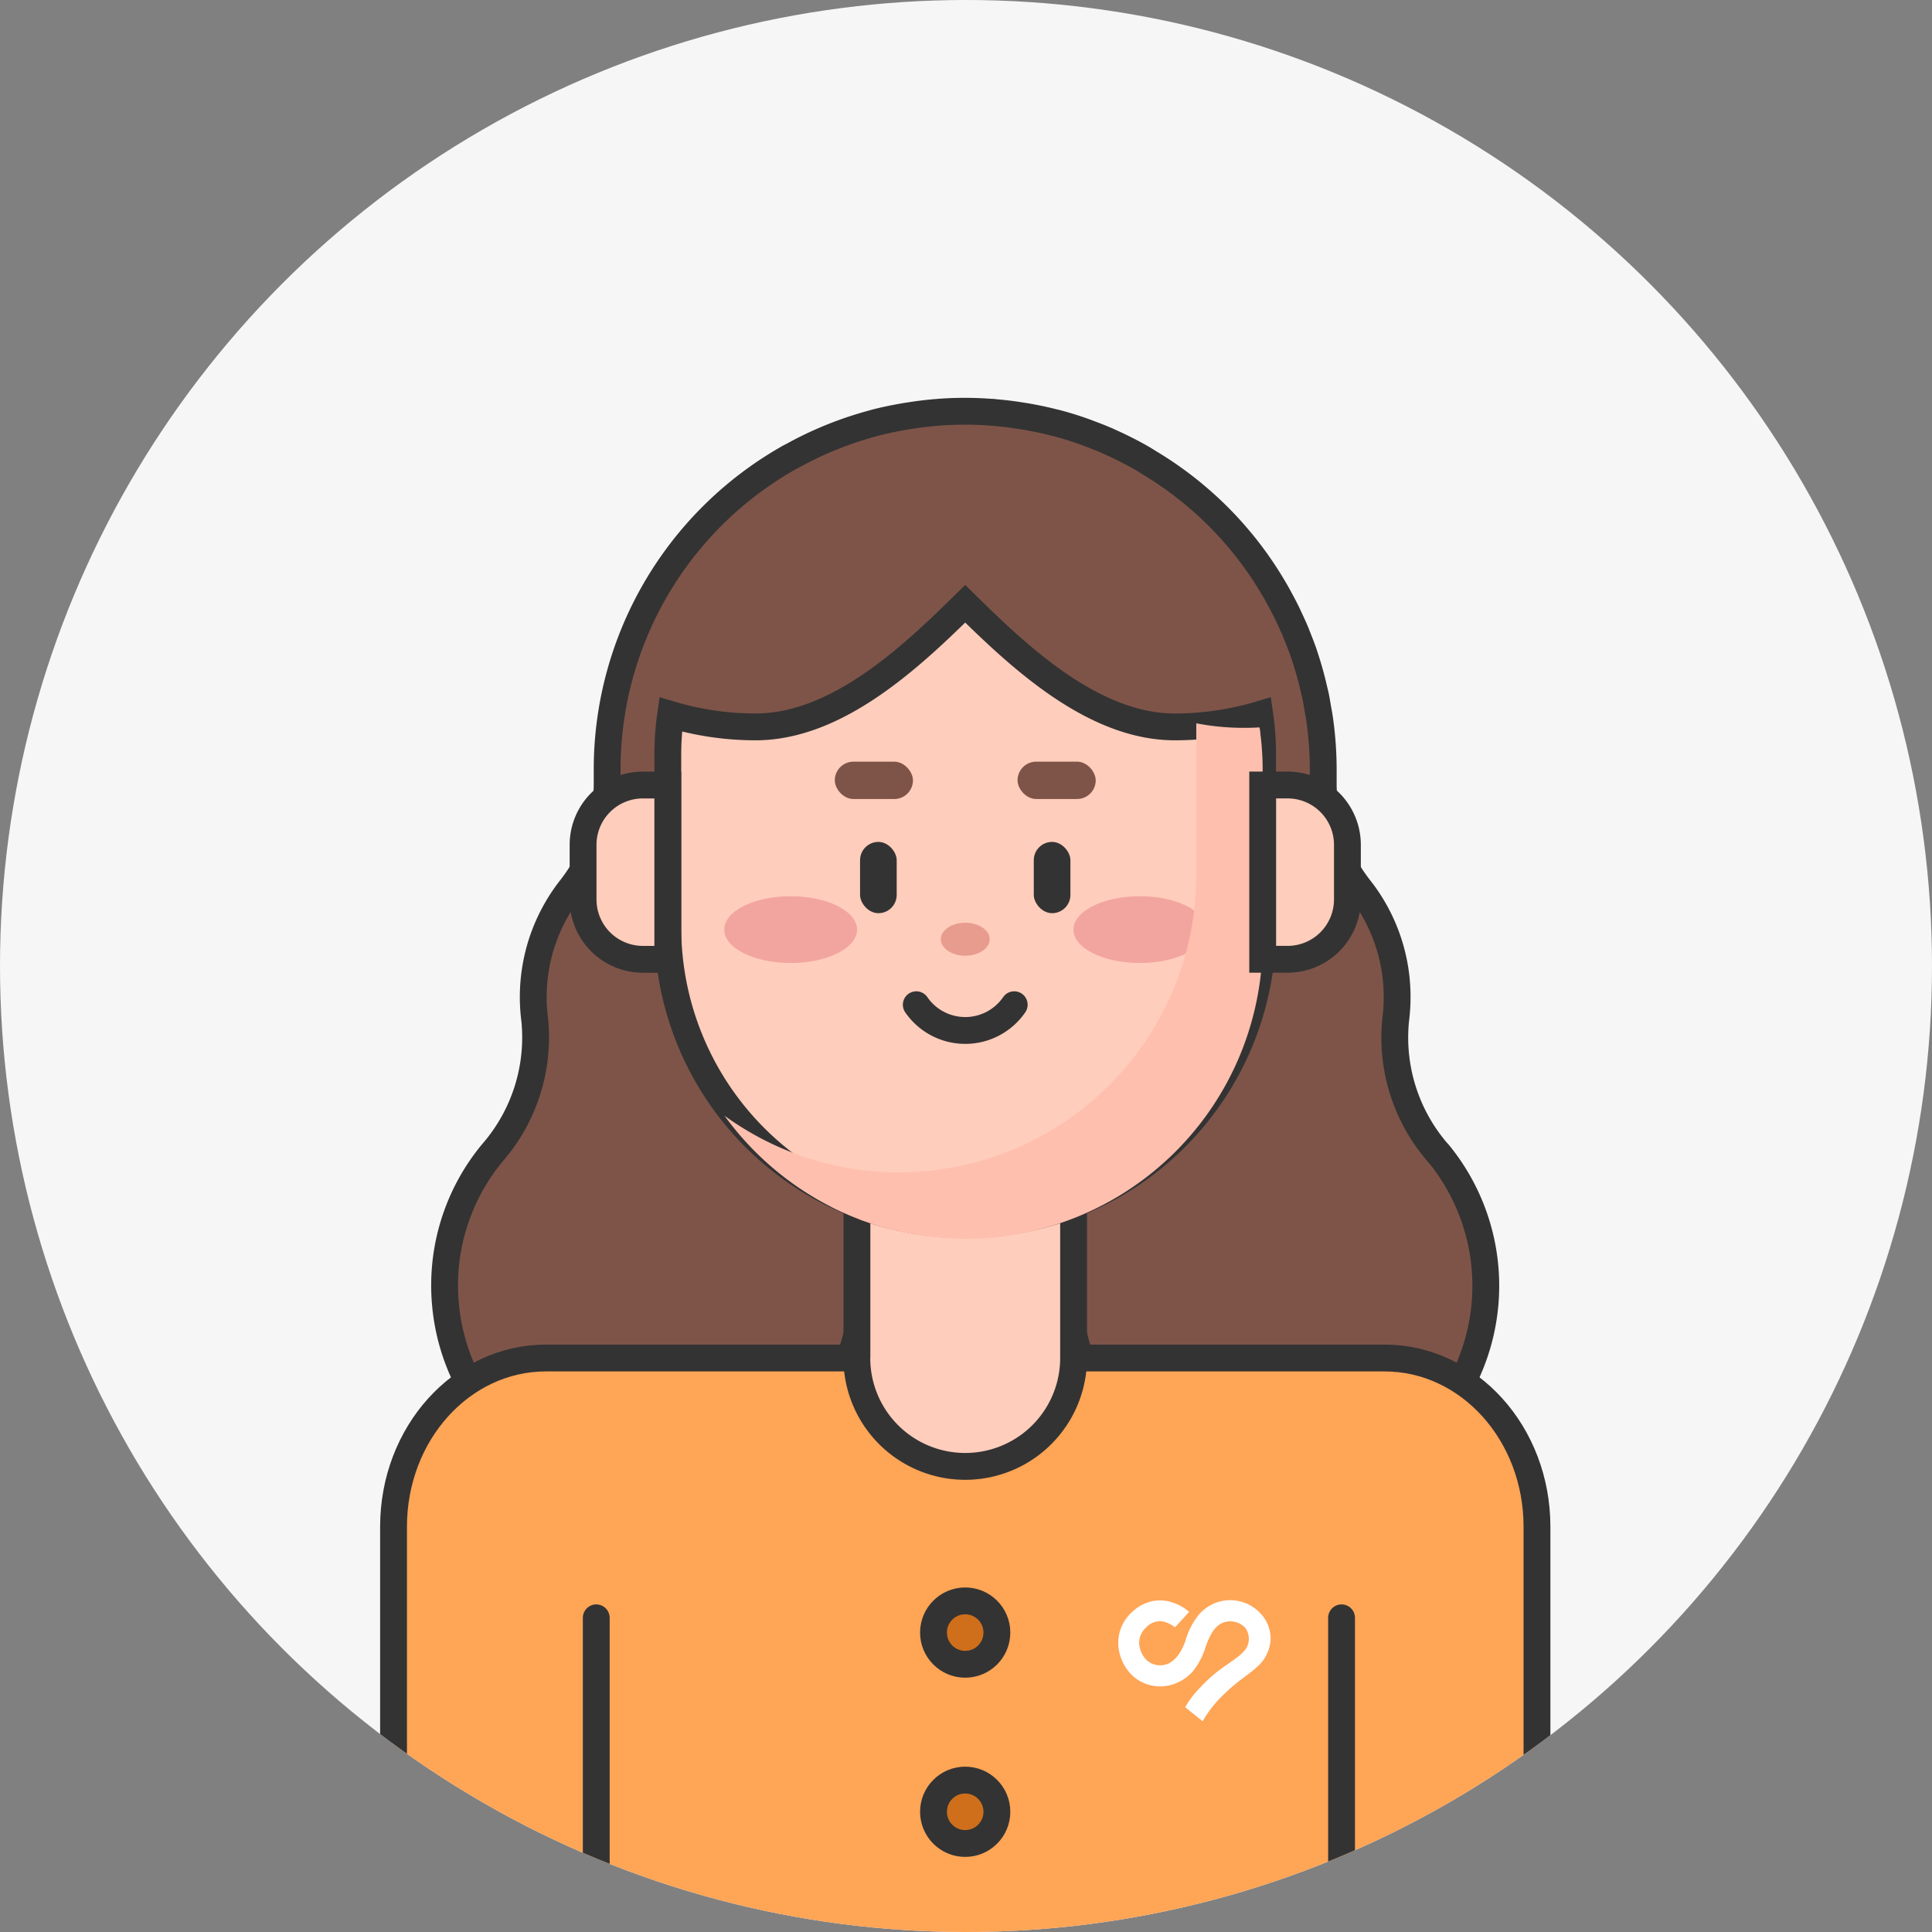 <svg xmlns="http://www.w3.org/2000/svg" xmlns:xlink="http://www.w3.org/1999/xlink" width="108" height="108" viewBox="0 0 108 108">
  <rect x="0" y="0" width="108" height="108" fill="#808080" stroke="none"/>
  <defs>
    <clipPath id="clip-path">
      <circle id="타원_376" data-name="타원 376" cx="54" cy="54" r="54" transform="translate(3067 1525)" fill="#f1f1f1"/>
    </clipPath>
  </defs>
  <g id="woman_02" transform="translate(-3067 -1525)" clip-path="url(#clip-path)">
    <circle id="타원_585" data-name="타원 585" cx="54" cy="54" r="54" transform="translate(3067 1525)" fill="#f6f6f6"/>
    <g id="그룹_2979" data-name="그룹 2979" transform="translate(2644.818 1228.961)">
      <path id="패스_4802" data-name="패스 4802" d="M503.094,360.5a9.822,9.822,0,0,1-2.375-7.452,9.981,9.981,0,0,0,.081-1.271,9.774,9.774,0,0,0-2.121-6.1,9.535,9.535,0,0,1-2.01-5.928v-.707a20,20,0,0,0-.224-2.955h0c-.023-.152-.056-.3-.081-.452-.043-.248-.082-.5-.134-.742-.02-.091-.046-.181-.067-.274a19.944,19.944,0,0,0-.544-1.946c-.014-.042-.026-.086-.041-.129-.1-.289-.212-.572-.324-.854-.04-.1-.076-.2-.118-.3-.114-.275-.239-.545-.365-.813-.047-.1-.092-.2-.141-.3-.132-.27-.274-.535-.418-.8-.049-.091-.1-.181-.148-.27-.153-.27-.314-.534-.479-.8-.047-.075-.094-.149-.142-.224q-.263-.405-.545-.8c-.042-.058-.085-.117-.128-.174-.2-.272-.4-.538-.618-.8-.03-.038-.063-.075-.094-.113-.229-.275-.463-.545-.706-.809l-.028-.03a19.991,19.991,0,0,0-4.381-3.553c-.068-.041-.133-.085-.2-.125-.044-.025-.086-.055-.13-.08-.43-.252-.873-.481-1.323-.7l-.058-.029c-.237-.11-.474-.22-.72-.33l-.039-.015c-.288-.124-.581-.235-.876-.346l-.051-.02c-.05-.02-.1-.037-.151-.057-.548-.2-1.106-.375-1.676-.524l-.011,0c-.025-.008-.052-.012-.078-.018-.479-.124-.967-.227-1.459-.315l-.03-.006c-.052-.01-.109-.017-.164-.026-.537-.091-1.081-.162-1.631-.208l-.161-.019-.065,0c-.485-.036-.974-.057-1.468-.057-.517,0-1.025.017-1.533.059s-1.021.1-1.524.181l-.043.005-.313.051-.041.008c-.5.087-1,.189-1.487.313a.254.254,0,0,1-.039.008c-.049.013-.1.03-.145.043a19.915,19.915,0,0,0-4.311,1.706l-.025.013-.209.113c-.1.053-.2.1-.29.158a20.012,20.012,0,0,0-10.052,17.353v.707a9.531,9.531,0,0,1-2.01,5.928,9.826,9.826,0,0,0-2.039,7.366,9.822,9.822,0,0,1-2.376,7.452,11.62,11.62,0,0,0-2.612,8.475,11.683,11.683,0,0,0,23.318-1.066c0-.027,0-.052,0-.08a19.957,19.957,0,0,0,11.47,0c0,.027,0,.053,0,.08a11.683,11.683,0,1,0,20.705-7.409Z" transform="translate(-0.518)" fill="#7e5449" stroke="#333" stroke-linecap="round" stroke-linejoin="round" stroke-width="1.5"/>
      <path id="패스_4803" data-name="패스 4803" d="M499.587,381.52H452.693c-4.7,0-8.512,4.221-8.512,9.429v23.559H508.1V390.949C508.1,385.741,504.288,381.52,499.587,381.52Z" transform="translate(0 -9.567)" fill="#ffa556" stroke="#333" stroke-linecap="round" stroke-linejoin="round" stroke-width="1.5"/>
      <path id="패스_4804" data-name="패스 4804" d="M474.767,365.483v13.486c0,.032-.005.064-.005.095a6.058,6.058,0,0,0,12.116,0V365.483Z" transform="translate(-4.682 -7.111)" fill="#ffcdbb" stroke="#333" stroke-miterlimit="10" stroke-width="1.5"/>
      <line id="선_299" data-name="선 299" y1="17.972" transform="translate(497.176 386.476)" fill="#ffd24f" stroke="#333" stroke-linecap="round" stroke-linejoin="round" stroke-width="1.5"/>
      <line id="선_300" data-name="선 300" y1="17.972" transform="translate(455.513 386.476)" fill="#ffd24f" stroke="#333" stroke-linecap="round" stroke-linejoin="round" stroke-width="1.5"/>
      <path id="패스_4805" data-name="패스 4805" d="M495.534,340.21v9.612a16.624,16.624,0,0,1-33.249,0V340.21a15.632,15.632,0,0,1,.161-2.287,16.6,16.6,0,0,0,4.743.694c4.565,0,8.706-3.912,11.721-6.884,3.015,2.973,7.156,6.884,11.721,6.884a16.6,16.6,0,0,0,4.743-.694A15.632,15.632,0,0,1,495.534,340.21Z" transform="translate(-2.772 -1.944)" fill="#ffcdbb" stroke="#333" stroke-miterlimit="10" stroke-width="1.5"/>
      <ellipse id="타원_354" data-name="타원 354" cx="3.713" cy="1.867" rx="3.713" ry="1.867" transform="translate(462.667 346.138)" fill="#f2a59e"/>
      <ellipse id="타원_355" data-name="타원 355" cx="3.713" cy="1.867" rx="3.713" ry="1.867" transform="translate(482.187 346.138)" fill="#f2a59e"/>
      <rect id="사각형_1359" data-name="사각형 1359" width="4.37" height="2.088" rx="1.044" transform="translate(468.847 338.617)" fill="#7e5449"/>
      <rect id="사각형_1360" data-name="사각형 1360" width="4.37" height="2.088" rx="1.044" transform="translate(483.433 340.704) rotate(-180)" fill="#7e5449"/>
      <path id="패스_4806" data-name="패스 4806" d="M496.109,342.2v9.612a16.626,16.626,0,0,1-16.624,16.624c-.407,0-.813-.017-1.211-.051-.254-.008-.508-.034-.762-.068l-.195-.025a5.942,5.942,0,0,1-.678-.11,1.806,1.806,0,0,1-.3-.051c-.279-.042-.559-.11-.838-.178-.017,0-.025-.008-.042-.008-.313-.076-.618-.161-.923-.254a.026.026,0,0,0-.017-.008c-.3-.093-.6-.2-.889-.3-.042-.017-.076-.034-.119-.051-.279-.11-.559-.22-.83-.347-.3-.127-.584-.271-.872-.423a16.806,16.806,0,0,1-5.784-5.005,16.758,16.758,0,0,0,4.531,2.329A16.628,16.628,0,0,0,492.4,348.1v-8.477a13.921,13.921,0,0,0,2.676.254c.288,0,.567-.008.855-.025a1.147,1.147,0,0,1,.042.246.447.447,0,0,1,.008.11c.042.313.076.644.093.965C496.1,341.516,496.109,341.855,496.109,342.2Z" transform="translate(-3.345 -3.151)" fill="#ffbfae" style="mix-blend-mode: darken;isolation: isolate"/>
      <path id="사각형_1361" data-name="사각형 1361" d="M3.344,0H4.736a0,0,0,0,1,0,0V9.743a0,0,0,0,1,0,0H3.344A3.344,3.344,0,0,1,0,6.4V3.344A3.344,3.344,0,0,1,3.344,0Z" transform="translate(454.776 339.922)" fill="#ffcdbb" stroke="#333" stroke-miterlimit="10" stroke-width="1.5"/>
      <path id="사각형_1362" data-name="사각형 1362" d="M3.344,0H4.736a0,0,0,0,1,0,0V9.743a0,0,0,0,1,0,0H3.344A3.344,3.344,0,0,1,0,6.4V3.344A3.344,3.344,0,0,1,3.344,0Z" transform="translate(497.503 349.664) rotate(-180)" fill="#ffcdbb" stroke="#333" stroke-miterlimit="10" stroke-width="1.5"/>
      <path id="패스_4807" data-name="패스 4807" d="M478.686,358.2a3.323,3.323,0,0,0,5.474,0" transform="translate(-5.283 -5.996)" fill="#ffcdbb" stroke="#333" stroke-linecap="round" stroke-linejoin="round" stroke-width="1.5"/>
      <rect id="사각형_1363" data-name="사각형 1363" width="2.048" height="3.985" rx="1.024" transform="translate(470.26 343.102)" fill="#333"/>
      <rect id="사각형_1364" data-name="사각형 1364" width="2.048" height="3.985" rx="1.024" transform="translate(482.019 347.087) rotate(180)" fill="#333"/>
      <ellipse id="타원_356" data-name="타원 356" cx="1.366" cy="0.921" rx="1.366" ry="0.921" transform="translate(474.774 347.621)" fill="#e89c8e" style="mix-blend-mode: darken;isolation: isolate"/>
      <circle id="타원_360" data-name="타원 360" cx="1.772" cy="1.772" r="1.772" transform="translate(474.365 385.529)" fill="#cf6f1b" stroke="#333" stroke-linecap="round" stroke-linejoin="round" stroke-width="1.5"/>
      <circle id="타원_361" data-name="타원 361" cx="1.772" cy="1.772" r="1.772" transform="translate(474.365 395.547)" fill="#cf6f1b" stroke="#333" stroke-linecap="round" stroke-linejoin="round" stroke-width="1.5"/>
      <path id="패스_4824" data-name="패스 4824" d="M118.231,326.958l-.988-.794a5.412,5.412,0,0,1,.851-1.11,8.141,8.141,0,0,1,1.536-1.3c.225-.175.887-.571,1.076-.971a1.059,1.059,0,0,0-.092-1.046,1.149,1.149,0,0,0-1.1-.346c-.517.121-.831.565-1.126,1.395a4.014,4.014,0,0,1-.732,1.391,2.52,2.52,0,0,1-1.137.724,2.338,2.338,0,0,1-1.161.047,2.26,2.26,0,0,1-1.027-.519,2.581,2.581,0,0,1-.828-1.832,2.308,2.308,0,0,1,.759-1.739,2.347,2.347,0,0,1,1.171-.628,2.164,2.164,0,0,1,1.052.062,2.73,2.73,0,0,1,.981.544l-.794.863,0,0a1.589,1.589,0,0,0-.562-.3,1.027,1.027,0,0,0-1.046.305,1.147,1.147,0,0,0-.392.87,1.41,1.41,0,0,0,.437.974,1.131,1.131,0,0,0,1.072.224c.293-.088.751-.4,1.071-1.3a4.1,4.1,0,0,1,.787-1.517,2.382,2.382,0,0,1,1.2-.716,2.32,2.32,0,0,1,2.245.713,2.041,2.041,0,0,1,.531,1.512,2.208,2.208,0,0,1-.8,1.488c-.446.408-1.042.75-1.69,1.385a6.665,6.665,0,0,0-1.308,1.612" transform="translate(371.19 65.309)" fill="#fff"/>
    </g>
  </g>
</svg>
